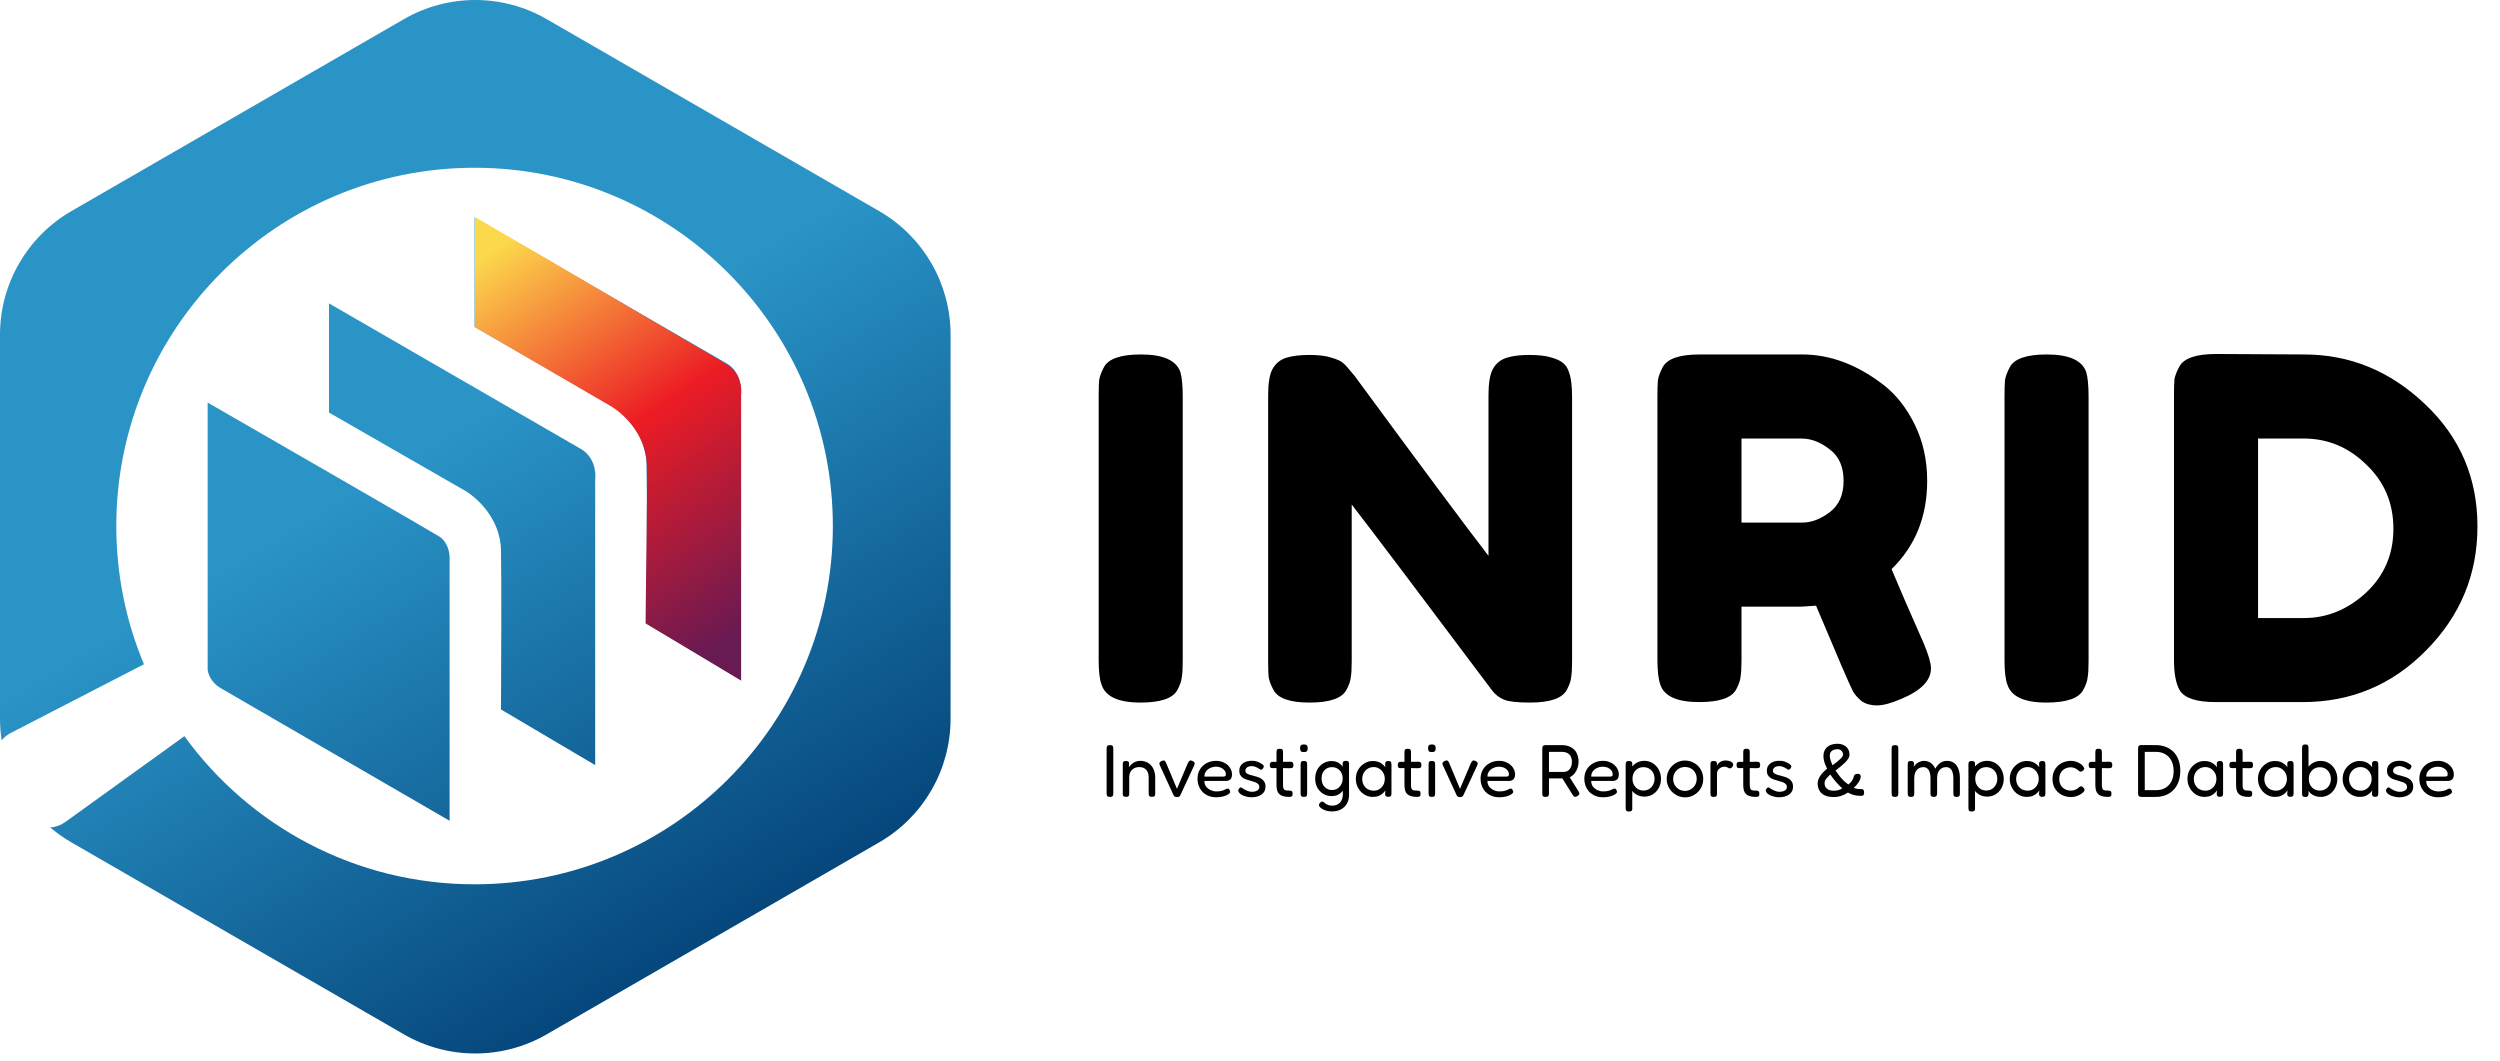 <svg width="172" height="73" viewBox="0 0 172 73" fill="none" xmlns="http://www.w3.org/2000/svg">
<path fill-rule="evenodd" clip-rule="evenodd" d="M27.79 1.316C30.828 -0.439 34.572 -0.439 37.61 1.316L60.49 14.525C63.529 16.28 65.4 19.522 65.4 23.03V49.45C65.4 52.958 63.529 56.2 60.49 57.954L37.61 71.164C34.572 72.918 30.828 72.918 27.79 71.164L4.91 57.954C4.39 57.654 3.904 57.31 3.456 56.928C3.813 56.907 4.17 56.787 4.484 56.561L12.686 50.649C17.165 56.824 24.439 60.84 32.651 60.84C46.264 60.84 57.3 49.804 57.3 36.191C57.3 22.578 46.264 11.542 32.651 11.542C19.038 11.542 8.002 22.578 8.002 36.191C8.002 39.562 8.679 42.776 9.904 45.702C9.875 45.716 9.846 45.73 9.817 45.745L0.739 50.428C0.489 50.557 0.279 50.732 0.113 50.937C0.038 50.449 0 49.952 0 49.45V23.03C0 19.522 1.872 16.28 4.91 14.525L27.79 1.316ZM22.634 20.871V28.384L31.865 33.687C32.716 34.145 34.428 35.621 34.468 37.86C34.507 40.099 34.484 46.093 34.468 48.81L40.949 52.64V32.999C41.014 32.524 40.91 31.438 39.967 30.888C39.024 30.338 28.019 23.981 22.634 20.871ZM32.651 22.491V14.979C38.036 18.089 49.041 24.446 49.984 24.996C50.926 25.546 51.031 26.632 50.966 27.107V46.748L44.484 42.918C44.501 40.201 44.524 34.207 44.484 31.968C44.445 29.729 42.733 28.253 41.882 27.794L32.651 22.491ZM14.287 27.696V46.06C14.303 46.322 14.503 46.944 15.171 47.337C15.839 47.73 25.957 53.589 30.933 56.469V38.351C30.933 38.024 30.795 37.281 30.245 36.927C29.695 36.574 19.377 30.626 14.287 27.696Z" fill="url(#paint0_linear_938_62)"/>
<path d="M32.674 22.506V14.933C38.059 18.043 49.064 24.527 50.006 25.077C50.949 25.627 51.054 26.714 50.989 27.189V46.829L44.416 42.884C44.432 40.167 44.546 34.289 44.507 32.05C44.468 29.811 42.756 28.334 41.905 27.876L32.674 22.506Z" fill="url(#paint1_linear_938_62)"/>
<path d="M75.589 27.262C75.589 26.761 75.6 26.391 75.621 26.151C75.665 25.89 75.774 25.596 75.948 25.269C76.253 24.681 77.103 24.387 78.497 24.387C80.021 24.387 80.925 24.79 81.209 25.596C81.317 25.966 81.372 26.533 81.372 27.295V45.462C81.372 45.984 81.35 46.365 81.306 46.605C81.285 46.845 81.187 47.128 81.013 47.455C80.707 48.043 79.858 48.337 78.464 48.337C76.939 48.337 76.046 47.923 75.785 47.095C75.654 46.747 75.589 46.191 75.589 45.429V27.262ZM102.702 25.4C102.92 25.008 103.236 24.746 103.65 24.616C104.064 24.485 104.576 24.42 105.186 24.42C105.817 24.42 106.318 24.474 106.689 24.583C107.081 24.692 107.364 24.823 107.538 24.975C107.734 25.128 107.876 25.356 107.963 25.661C108.094 26.01 108.159 26.565 108.159 27.328V45.462C108.159 45.984 108.137 46.365 108.094 46.605C108.072 46.845 107.974 47.128 107.8 47.455C107.495 48.043 106.645 48.337 105.251 48.337C104.401 48.337 103.813 48.272 103.487 48.141C103.16 48.01 102.888 47.803 102.67 47.52C97.769 40.985 94.545 36.716 92.998 34.712V45.462C92.998 45.984 92.977 46.365 92.933 46.605C92.911 46.845 92.813 47.128 92.639 47.455C92.334 48.043 91.484 48.337 90.09 48.337C88.74 48.337 87.912 48.043 87.607 47.455C87.433 47.128 87.324 46.834 87.281 46.572C87.259 46.311 87.248 45.93 87.248 45.429V27.197C87.248 26.369 87.346 25.77 87.542 25.4C87.76 25.008 88.076 24.746 88.489 24.616C88.903 24.485 89.437 24.42 90.09 24.42C90.744 24.42 91.256 24.485 91.626 24.616C92.018 24.725 92.29 24.855 92.443 25.008C92.53 25.073 92.781 25.356 93.194 25.857C97.79 32.109 100.862 36.237 102.408 38.241V27.197C102.408 26.369 102.506 25.77 102.702 25.4ZM132.361 44.285C132.688 45.069 132.851 45.636 132.851 45.984C132.851 46.812 132.176 47.509 130.826 48.075C130.129 48.38 129.562 48.533 129.127 48.533C128.713 48.533 128.364 48.435 128.081 48.239C127.82 48.021 127.624 47.803 127.493 47.585C127.275 47.172 126.426 45.2 124.944 41.671L123.931 41.737H119.815V45.429C119.815 45.93 119.793 46.311 119.749 46.572C119.727 46.812 119.629 47.095 119.455 47.422C119.15 48.01 118.301 48.304 116.907 48.304C115.382 48.304 114.489 47.901 114.227 47.095C114.097 46.725 114.031 46.159 114.031 45.396V27.262C114.031 26.761 114.042 26.391 114.064 26.151C114.108 25.89 114.216 25.596 114.391 25.269C114.696 24.681 115.545 24.387 116.939 24.387H123.997C125.914 24.387 127.776 25.084 129.584 26.478C130.455 27.153 131.174 28.068 131.74 29.223C132.307 30.377 132.59 31.662 132.59 33.078C132.59 35.54 131.773 37.565 130.139 39.156C130.619 40.31 131.359 42.02 132.361 44.285ZM119.815 35.953H123.997C124.628 35.953 125.26 35.714 125.892 35.235C126.524 34.755 126.839 34.037 126.839 33.078C126.839 32.12 126.524 31.401 125.892 30.922C125.26 30.421 124.607 30.17 123.931 30.17H119.815V35.953ZM137.911 27.262C137.911 26.761 137.922 26.391 137.944 26.151C137.987 25.89 138.096 25.596 138.271 25.269C138.576 24.681 139.425 24.387 140.819 24.387C142.344 24.387 143.248 24.79 143.531 25.596C143.64 25.966 143.694 26.533 143.694 27.295V45.462C143.694 45.984 143.673 46.365 143.629 46.605C143.607 46.845 143.509 47.128 143.335 47.455C143.03 48.043 142.181 48.337 140.786 48.337C139.262 48.337 138.369 47.923 138.107 47.095C137.977 46.747 137.911 46.191 137.911 45.429V27.262ZM152.478 24.354L158.523 24.387C161.681 24.387 164.459 25.531 166.855 27.818C169.251 30.083 170.449 32.882 170.449 36.215C170.449 39.526 169.273 42.368 166.92 44.743C164.589 47.117 161.758 48.304 158.425 48.304H152.446C151.117 48.304 150.289 48.032 149.962 47.487C149.701 47.03 149.57 46.333 149.57 45.396V27.23C149.57 26.707 149.581 26.326 149.603 26.086C149.647 25.846 149.755 25.563 149.93 25.236C150.235 24.648 151.084 24.354 152.478 24.354ZM158.523 42.521C160.091 42.521 161.507 41.944 162.77 40.789C164.034 39.613 164.666 38.143 164.666 36.378C164.666 34.614 164.045 33.144 162.803 31.967C161.583 30.769 160.146 30.17 158.49 30.17H155.354V42.521H158.523Z" fill="black"/>
<path d="M76.365 54.827C76.297 54.827 76.246 54.817 76.212 54.797C76.181 54.78 76.16 54.754 76.15 54.72C76.14 54.683 76.135 54.64 76.135 54.593V51.494C76.135 51.446 76.14 51.405 76.15 51.371C76.164 51.337 76.186 51.312 76.217 51.294C76.251 51.274 76.302 51.264 76.37 51.264C76.438 51.264 76.487 51.274 76.518 51.294C76.552 51.312 76.572 51.337 76.579 51.371C76.589 51.405 76.594 51.448 76.594 51.499V54.598C76.594 54.645 76.589 54.686 76.579 54.72C76.569 54.754 76.547 54.78 76.513 54.797C76.482 54.817 76.433 54.827 76.365 54.827ZM77.466 54.822C77.402 54.822 77.352 54.812 77.318 54.792C77.288 54.775 77.267 54.749 77.257 54.715C77.25 54.681 77.247 54.64 77.247 54.593V52.566C77.247 52.522 77.252 52.484 77.262 52.453C77.272 52.423 77.293 52.399 77.323 52.382C77.358 52.365 77.407 52.356 77.472 52.356C77.522 52.356 77.562 52.363 77.589 52.377C77.62 52.387 77.64 52.402 77.65 52.423C77.664 52.443 77.672 52.465 77.676 52.489C77.679 52.513 77.681 52.535 77.681 52.556L77.671 52.79C77.705 52.733 77.747 52.678 77.798 52.627C77.849 52.573 77.909 52.525 77.977 52.484C78.045 52.44 78.118 52.406 78.196 52.382C78.278 52.358 78.365 52.346 78.457 52.346C78.606 52.346 78.744 52.373 78.87 52.428C78.996 52.479 79.103 52.556 79.192 52.658C79.284 52.756 79.354 52.876 79.401 53.015C79.452 53.155 79.478 53.313 79.478 53.49V54.598C79.478 54.645 79.473 54.686 79.463 54.72C79.456 54.754 79.435 54.78 79.401 54.797C79.371 54.814 79.323 54.822 79.258 54.822C79.19 54.822 79.139 54.812 79.105 54.792C79.075 54.775 79.054 54.749 79.044 54.715C79.034 54.681 79.029 54.64 79.029 54.593V53.485C79.029 53.342 79.005 53.218 78.957 53.112C78.909 53.007 78.838 52.925 78.743 52.867C78.647 52.806 78.527 52.775 78.38 52.775C78.241 52.775 78.118 52.806 78.013 52.867C77.91 52.925 77.831 53.007 77.773 53.112C77.718 53.218 77.691 53.342 77.691 53.485V54.598C77.691 54.645 77.686 54.686 77.676 54.72C77.665 54.754 77.643 54.78 77.609 54.797C77.579 54.814 77.531 54.822 77.466 54.822ZM80.976 54.838C80.918 54.838 80.87 54.829 80.833 54.812C80.799 54.795 80.77 54.764 80.746 54.72L79.801 52.663C79.764 52.581 79.755 52.52 79.776 52.479C79.796 52.435 79.844 52.394 79.919 52.356C79.987 52.322 80.045 52.312 80.092 52.326C80.14 52.336 80.181 52.38 80.215 52.459L80.976 54.271L81.721 52.51C81.758 52.431 81.799 52.375 81.844 52.341C81.888 52.307 81.957 52.314 82.053 52.361C82.145 52.406 82.191 52.457 82.191 52.515C82.191 52.569 82.175 52.629 82.145 52.693L81.205 54.715C81.188 54.756 81.161 54.786 81.124 54.807C81.086 54.827 81.037 54.838 80.976 54.838ZM83.68 54.853C83.476 54.853 83.294 54.819 83.134 54.751C82.974 54.683 82.838 54.591 82.726 54.475C82.617 54.356 82.534 54.22 82.476 54.067C82.418 53.913 82.389 53.748 82.389 53.572C82.389 53.337 82.443 53.127 82.552 52.944C82.661 52.76 82.811 52.615 83.001 52.51C83.195 52.401 83.417 52.346 83.665 52.346C83.835 52.346 83.987 52.373 84.12 52.428C84.256 52.479 84.371 52.549 84.467 52.637C84.562 52.726 84.635 52.824 84.686 52.933C84.737 53.042 84.763 53.151 84.763 53.26C84.763 53.434 84.722 53.556 84.64 53.628C84.559 53.696 84.458 53.73 84.339 53.73H82.864C82.86 53.88 82.899 54.009 82.981 54.118C83.066 54.223 83.172 54.305 83.298 54.363C83.427 54.421 83.556 54.45 83.686 54.45C83.781 54.45 83.863 54.444 83.931 54.434C83.999 54.424 84.058 54.41 84.109 54.393C84.16 54.376 84.205 54.359 84.242 54.342C84.279 54.325 84.312 54.308 84.339 54.291C84.37 54.274 84.399 54.262 84.426 54.256C84.457 54.249 84.485 54.252 84.513 54.266C84.543 54.276 84.567 54.298 84.584 54.332C84.605 54.359 84.618 54.385 84.625 54.409C84.632 54.433 84.635 54.458 84.635 54.485C84.635 54.533 84.594 54.586 84.513 54.644C84.431 54.702 84.317 54.751 84.171 54.792C84.028 54.833 83.864 54.853 83.68 54.853ZM82.864 53.428H84.145C84.21 53.428 84.257 53.42 84.288 53.403C84.322 53.386 84.339 53.34 84.339 53.265C84.339 53.17 84.31 53.085 84.252 53.01C84.194 52.932 84.115 52.869 84.012 52.821C83.914 52.773 83.8 52.749 83.67 52.749C83.52 52.749 83.383 52.78 83.257 52.841C83.134 52.899 83.037 52.979 82.966 53.081C82.894 53.184 82.86 53.299 82.864 53.428ZM86.096 54.853C86.014 54.853 85.929 54.844 85.84 54.827C85.752 54.81 85.665 54.786 85.58 54.756C85.498 54.722 85.425 54.683 85.36 54.639C85.299 54.594 85.253 54.545 85.222 54.49C85.206 54.456 85.195 54.426 85.192 54.398C85.189 54.368 85.194 54.339 85.207 54.312C85.221 54.285 85.241 54.257 85.268 54.23C85.302 54.189 85.337 54.17 85.371 54.174C85.405 54.174 85.447 54.196 85.498 54.24C85.536 54.264 85.58 54.291 85.631 54.322C85.682 54.349 85.735 54.375 85.789 54.398C85.844 54.419 85.898 54.438 85.953 54.455C86.01 54.468 86.067 54.475 86.121 54.475C86.278 54.475 86.403 54.446 86.499 54.388C86.594 54.327 86.642 54.247 86.642 54.148C86.642 54.09 86.63 54.041 86.606 54C86.582 53.959 86.55 53.925 86.509 53.898C86.468 53.868 86.422 53.842 86.371 53.822C86.32 53.801 86.262 53.782 86.198 53.766C86.136 53.745 86.075 53.726 86.014 53.709C85.922 53.685 85.832 53.658 85.743 53.628C85.655 53.597 85.575 53.558 85.503 53.51C85.432 53.459 85.374 53.396 85.33 53.321C85.285 53.243 85.263 53.144 85.263 53.025C85.263 52.886 85.299 52.765 85.371 52.663C85.442 52.561 85.542 52.482 85.672 52.428C85.801 52.37 85.953 52.341 86.126 52.341C86.201 52.341 86.271 52.346 86.335 52.356C86.4 52.367 86.461 52.384 86.519 52.407C86.581 52.428 86.638 52.453 86.693 52.484C86.747 52.511 86.8 52.545 86.851 52.586C86.912 52.627 86.945 52.671 86.948 52.719C86.951 52.767 86.933 52.816 86.892 52.867C86.861 52.911 86.827 52.94 86.79 52.954C86.752 52.964 86.715 52.954 86.677 52.923C86.623 52.882 86.565 52.846 86.504 52.816C86.443 52.785 86.38 52.76 86.315 52.739C86.25 52.719 86.184 52.709 86.116 52.709C86.031 52.709 85.954 52.722 85.886 52.749C85.822 52.773 85.77 52.811 85.733 52.862C85.699 52.91 85.682 52.964 85.682 53.025C85.682 53.08 85.696 53.124 85.723 53.158C85.753 53.192 85.791 53.221 85.835 53.245C85.883 53.269 85.937 53.291 85.999 53.311C86.063 53.328 86.129 53.345 86.198 53.362C86.296 53.386 86.397 53.415 86.499 53.449C86.604 53.48 86.698 53.522 86.78 53.577C86.865 53.628 86.933 53.697 86.984 53.786C87.038 53.871 87.066 53.985 87.066 54.128C87.066 54.353 86.977 54.53 86.8 54.659C86.623 54.788 86.388 54.853 86.096 54.853ZM88.701 54.827C88.541 54.827 88.405 54.812 88.293 54.781C88.184 54.751 88.094 54.703 88.022 54.639C87.951 54.574 87.9 54.49 87.869 54.388C87.838 54.283 87.823 54.154 87.823 54V51.744C87.823 51.696 87.828 51.655 87.838 51.621C87.848 51.587 87.869 51.562 87.9 51.545C87.93 51.524 87.978 51.514 88.042 51.514C88.107 51.514 88.156 51.524 88.191 51.545C88.225 51.562 88.247 51.587 88.257 51.621C88.267 51.652 88.272 51.691 88.272 51.739V54C88.272 54.089 88.279 54.16 88.293 54.215C88.31 54.266 88.333 54.305 88.364 54.332C88.398 54.359 88.442 54.376 88.497 54.383C88.551 54.39 88.618 54.393 88.696 54.393C88.75 54.393 88.795 54.398 88.829 54.409C88.863 54.419 88.888 54.439 88.905 54.47C88.922 54.501 88.931 54.547 88.931 54.608C88.931 54.672 88.921 54.722 88.9 54.756C88.883 54.786 88.856 54.805 88.818 54.812C88.784 54.822 88.745 54.827 88.701 54.827ZM87.557 52.413L88.047 52.418L88.757 52.407C88.805 52.407 88.846 52.413 88.88 52.423C88.914 52.43 88.939 52.45 88.956 52.484C88.977 52.515 88.987 52.562 88.987 52.627C88.987 52.692 88.978 52.741 88.961 52.775C88.944 52.806 88.919 52.826 88.885 52.836C88.851 52.846 88.81 52.852 88.762 52.852L88.063 52.841L87.547 52.846C87.476 52.846 87.426 52.83 87.399 52.795C87.375 52.761 87.363 52.705 87.363 52.627C87.363 52.552 87.379 52.498 87.409 52.464C87.44 52.43 87.489 52.413 87.557 52.413ZM89.707 54.827C89.642 54.827 89.593 54.817 89.559 54.797C89.528 54.78 89.507 54.754 89.497 54.72C89.487 54.686 89.482 54.645 89.482 54.598V52.581C89.482 52.533 89.487 52.493 89.497 52.459C89.507 52.425 89.528 52.399 89.559 52.382C89.593 52.365 89.644 52.356 89.712 52.356C89.776 52.356 89.824 52.367 89.855 52.387C89.885 52.404 89.906 52.43 89.916 52.464C89.926 52.498 89.931 52.54 89.931 52.591V54.603C89.931 54.65 89.926 54.691 89.916 54.725C89.906 54.759 89.884 54.785 89.85 54.802C89.819 54.819 89.771 54.827 89.707 54.827ZM89.707 51.744C89.632 51.744 89.576 51.734 89.538 51.713C89.501 51.689 89.475 51.657 89.462 51.616C89.451 51.575 89.446 51.528 89.446 51.473C89.446 51.419 89.453 51.373 89.467 51.335C89.48 51.294 89.506 51.266 89.543 51.249C89.581 51.228 89.637 51.218 89.712 51.218C89.783 51.218 89.838 51.228 89.875 51.249C89.912 51.269 89.936 51.3 89.947 51.34C89.96 51.381 89.967 51.429 89.967 51.483C89.967 51.538 89.96 51.586 89.947 51.626C89.936 51.664 89.912 51.693 89.875 51.713C89.838 51.734 89.781 51.744 89.707 51.744ZM91.64 55.828C91.52 55.828 91.406 55.814 91.298 55.787C91.189 55.76 91.093 55.724 91.012 55.68C90.93 55.636 90.865 55.588 90.818 55.537C90.77 55.486 90.746 55.438 90.746 55.394C90.746 55.36 90.751 55.331 90.762 55.307C90.772 55.287 90.787 55.265 90.808 55.241C90.841 55.207 90.869 55.183 90.889 55.169C90.91 55.156 90.937 55.149 90.971 55.149C91.005 55.149 91.039 55.163 91.073 55.19C91.107 55.221 91.148 55.253 91.195 55.287C91.247 55.324 91.308 55.357 91.379 55.384C91.454 55.414 91.546 55.43 91.655 55.43C91.767 55.43 91.868 55.413 91.956 55.379C92.045 55.345 92.121 55.294 92.186 55.226C92.251 55.157 92.3 55.074 92.334 54.975C92.368 54.88 92.385 54.771 92.385 54.649L92.375 52.525C92.378 52.46 92.397 52.414 92.431 52.387C92.468 52.36 92.526 52.346 92.605 52.346C92.669 52.346 92.715 52.356 92.742 52.377C92.773 52.394 92.792 52.419 92.799 52.453C92.809 52.484 92.814 52.523 92.814 52.571V54.684C92.814 54.865 92.785 55.025 92.727 55.164C92.669 55.307 92.588 55.428 92.482 55.527C92.376 55.626 92.252 55.7 92.109 55.751C91.966 55.803 91.81 55.828 91.64 55.828ZM91.624 54.771C91.461 54.771 91.309 54.742 91.17 54.684C91.034 54.623 90.913 54.538 90.808 54.429C90.705 54.32 90.625 54.193 90.568 54.046C90.513 53.9 90.486 53.74 90.486 53.566C90.486 53.393 90.513 53.233 90.568 53.087C90.625 52.94 90.705 52.812 90.808 52.704C90.91 52.595 91.029 52.511 91.165 52.453C91.304 52.392 91.456 52.361 91.619 52.361C91.769 52.361 91.905 52.391 92.028 52.448C92.15 52.506 92.254 52.59 92.339 52.699C92.428 52.804 92.494 52.93 92.538 53.076C92.582 53.223 92.605 53.386 92.605 53.566C92.605 53.811 92.565 54.024 92.487 54.205C92.409 54.385 92.296 54.525 92.15 54.623C92.004 54.722 91.829 54.771 91.624 54.771ZM91.65 54.353C91.786 54.353 91.909 54.319 92.017 54.251C92.126 54.182 92.213 54.089 92.278 53.97C92.343 53.851 92.375 53.713 92.375 53.556C92.375 53.403 92.343 53.269 92.278 53.153C92.213 53.034 92.125 52.942 92.012 52.877C91.903 52.812 91.779 52.78 91.64 52.78C91.5 52.78 91.376 52.812 91.267 52.877C91.158 52.942 91.073 53.034 91.012 53.153C90.954 53.269 90.925 53.405 90.925 53.561C90.925 53.718 90.956 53.856 91.017 53.975C91.078 54.09 91.163 54.182 91.272 54.251C91.381 54.319 91.507 54.353 91.65 54.353ZM95.513 54.822C95.439 54.822 95.384 54.807 95.35 54.776C95.319 54.746 95.301 54.698 95.294 54.633L95.314 54.378C95.28 54.433 95.228 54.495 95.156 54.567C95.085 54.635 94.991 54.696 94.875 54.751C94.76 54.802 94.618 54.827 94.451 54.827C94.288 54.827 94.135 54.795 93.992 54.73C93.853 54.666 93.728 54.575 93.619 54.46C93.514 54.344 93.43 54.211 93.369 54.062C93.311 53.912 93.282 53.752 93.282 53.582C93.282 53.415 93.311 53.258 93.369 53.112C93.43 52.962 93.516 52.831 93.624 52.719C93.733 52.607 93.858 52.518 93.997 52.453C94.14 52.389 94.292 52.356 94.451 52.356C94.601 52.356 94.729 52.377 94.834 52.418C94.94 52.455 95.03 52.506 95.105 52.571C95.183 52.632 95.251 52.702 95.309 52.78L95.299 52.566C95.296 52.491 95.311 52.438 95.345 52.407C95.382 52.373 95.44 52.356 95.519 52.356C95.583 52.356 95.629 52.367 95.656 52.387C95.687 52.407 95.707 52.436 95.718 52.474C95.728 52.511 95.733 52.557 95.733 52.612V54.582C95.733 54.63 95.728 54.672 95.718 54.71C95.707 54.747 95.687 54.775 95.656 54.792C95.626 54.812 95.578 54.822 95.513 54.822ZM94.528 54.398C94.664 54.398 94.788 54.363 94.901 54.291C95.016 54.22 95.107 54.125 95.171 54.005C95.24 53.883 95.273 53.743 95.273 53.587C95.273 53.427 95.238 53.287 95.166 53.168C95.098 53.046 95.006 52.95 94.891 52.882C94.778 52.811 94.654 52.775 94.518 52.775C94.358 52.775 94.218 52.812 94.099 52.887C93.984 52.959 93.892 53.056 93.824 53.178C93.755 53.301 93.722 53.441 93.722 53.597C93.722 53.75 93.755 53.888 93.824 54.011C93.892 54.13 93.985 54.225 94.104 54.296C94.227 54.364 94.368 54.398 94.528 54.398ZM97.506 54.827C97.346 54.827 97.21 54.812 97.097 54.781C96.988 54.751 96.898 54.703 96.827 54.639C96.755 54.574 96.704 54.49 96.673 54.388C96.643 54.283 96.627 54.154 96.627 54V51.744C96.627 51.696 96.633 51.655 96.643 51.621C96.653 51.587 96.673 51.562 96.704 51.545C96.735 51.524 96.782 51.514 96.847 51.514C96.912 51.514 96.961 51.524 96.995 51.545C97.029 51.562 97.051 51.587 97.061 51.621C97.072 51.652 97.077 51.691 97.077 51.739V54C97.077 54.089 97.084 54.16 97.097 54.215C97.114 54.266 97.138 54.305 97.169 54.332C97.203 54.359 97.247 54.376 97.301 54.383C97.356 54.39 97.422 54.393 97.501 54.393C97.555 54.393 97.599 54.398 97.633 54.409C97.667 54.419 97.693 54.439 97.71 54.47C97.727 54.501 97.735 54.547 97.735 54.608C97.735 54.672 97.725 54.722 97.705 54.756C97.688 54.786 97.66 54.805 97.623 54.812C97.589 54.822 97.55 54.827 97.506 54.827ZM96.362 52.413L96.852 52.418L97.562 52.407C97.609 52.407 97.65 52.413 97.684 52.423C97.718 52.43 97.744 52.45 97.761 52.484C97.781 52.515 97.791 52.562 97.791 52.627C97.791 52.692 97.783 52.741 97.766 52.775C97.749 52.806 97.723 52.826 97.689 52.836C97.655 52.846 97.615 52.852 97.567 52.852L96.867 52.841L96.352 52.846C96.28 52.846 96.231 52.83 96.204 52.795C96.18 52.761 96.168 52.705 96.168 52.627C96.168 52.552 96.183 52.498 96.214 52.464C96.245 52.43 96.294 52.413 96.362 52.413ZM98.511 54.827C98.447 54.827 98.397 54.817 98.363 54.797C98.332 54.78 98.312 54.754 98.302 54.72C98.292 54.686 98.287 54.645 98.287 54.598V52.581C98.287 52.533 98.292 52.493 98.302 52.459C98.312 52.425 98.332 52.399 98.363 52.382C98.397 52.365 98.448 52.356 98.516 52.356C98.581 52.356 98.629 52.367 98.659 52.387C98.69 52.404 98.71 52.43 98.721 52.464C98.731 52.498 98.736 52.54 98.736 52.591V54.603C98.736 54.65 98.731 54.691 98.721 54.725C98.71 54.759 98.688 54.785 98.654 54.802C98.624 54.819 98.576 54.827 98.511 54.827ZM98.511 51.744C98.436 51.744 98.38 51.734 98.343 51.713C98.305 51.689 98.28 51.657 98.266 51.616C98.256 51.575 98.251 51.528 98.251 51.473C98.251 51.419 98.258 51.373 98.271 51.335C98.285 51.294 98.31 51.266 98.348 51.249C98.385 51.228 98.442 51.218 98.516 51.218C98.588 51.218 98.642 51.228 98.68 51.249C98.717 51.269 98.741 51.3 98.751 51.34C98.765 51.381 98.772 51.429 98.772 51.483C98.772 51.538 98.765 51.586 98.751 51.626C98.741 51.664 98.717 51.693 98.68 51.713C98.642 51.734 98.586 51.744 98.511 51.744ZM100.449 54.838C100.391 54.838 100.344 54.829 100.306 54.812C100.272 54.795 100.243 54.764 100.22 54.72L99.275 52.663C99.238 52.581 99.229 52.52 99.25 52.479C99.27 52.435 99.318 52.394 99.393 52.356C99.461 52.322 99.519 52.312 99.566 52.326C99.614 52.336 99.655 52.38 99.689 52.459L100.449 54.271L101.195 52.51C101.232 52.431 101.273 52.375 101.317 52.341C101.361 52.307 101.431 52.314 101.527 52.361C101.618 52.406 101.664 52.457 101.664 52.515C101.664 52.569 101.649 52.629 101.618 52.693L100.679 54.715C100.662 54.756 100.635 54.786 100.597 54.807C100.56 54.827 100.511 54.838 100.449 54.838ZM103.154 54.853C102.95 54.853 102.768 54.819 102.608 54.751C102.448 54.683 102.312 54.591 102.2 54.475C102.091 54.356 102.007 54.22 101.949 54.067C101.892 53.913 101.863 53.748 101.863 53.572C101.863 53.337 101.917 53.127 102.026 52.944C102.135 52.76 102.285 52.615 102.475 52.51C102.669 52.401 102.891 52.346 103.139 52.346C103.309 52.346 103.461 52.373 103.593 52.428C103.729 52.479 103.845 52.549 103.941 52.637C104.036 52.726 104.109 52.824 104.16 52.933C104.211 53.042 104.237 53.151 104.237 53.26C104.237 53.434 104.196 53.556 104.114 53.628C104.032 53.696 103.932 53.73 103.813 53.73H102.337C102.334 53.88 102.373 54.009 102.455 54.118C102.54 54.223 102.645 54.305 102.771 54.363C102.901 54.421 103.03 54.45 103.159 54.45C103.255 54.45 103.336 54.444 103.404 54.434C103.473 54.424 103.532 54.41 103.583 54.393C103.634 54.376 103.678 54.359 103.716 54.342C103.753 54.325 103.786 54.308 103.813 54.291C103.844 54.274 103.872 54.262 103.9 54.256C103.93 54.249 103.959 54.252 103.986 54.266C104.017 54.276 104.041 54.298 104.058 54.332C104.078 54.359 104.092 54.385 104.099 54.409C104.106 54.433 104.109 54.458 104.109 54.485C104.109 54.533 104.068 54.586 103.986 54.644C103.905 54.702 103.791 54.751 103.644 54.792C103.501 54.833 103.338 54.853 103.154 54.853ZM102.337 53.428H103.619C103.684 53.428 103.731 53.42 103.762 53.403C103.796 53.386 103.813 53.34 103.813 53.265C103.813 53.17 103.784 53.085 103.726 53.01C103.668 52.932 103.588 52.869 103.486 52.821C103.387 52.773 103.273 52.749 103.144 52.749C102.994 52.749 102.856 52.78 102.731 52.841C102.608 52.899 102.511 52.979 102.44 53.081C102.368 53.184 102.334 53.299 102.337 53.428ZM106.335 54.827C106.27 54.827 106.221 54.817 106.187 54.797C106.153 54.78 106.13 54.754 106.12 54.72C106.113 54.683 106.11 54.64 106.11 54.593V51.489C106.11 51.444 106.115 51.407 106.125 51.376C106.139 51.342 106.161 51.315 106.192 51.294C106.226 51.274 106.275 51.264 106.34 51.264H107.468C107.635 51.264 107.786 51.289 107.922 51.34C108.062 51.388 108.183 51.46 108.285 51.555C108.387 51.65 108.465 51.771 108.52 51.917C108.578 52.06 108.606 52.227 108.606 52.418C108.606 52.537 108.588 52.661 108.55 52.79C108.513 52.916 108.455 53.035 108.377 53.148C108.302 53.26 108.205 53.354 108.086 53.428C107.967 53.503 107.822 53.546 107.652 53.556H106.569V54.598C106.569 54.645 106.563 54.686 106.549 54.72C106.539 54.754 106.517 54.78 106.483 54.797C106.452 54.817 106.403 54.827 106.335 54.827ZM108.525 54.771C108.453 54.819 108.392 54.834 108.341 54.817C108.293 54.8 108.247 54.759 108.203 54.695L107.386 53.388L107.892 53.311L108.596 54.434C108.63 54.489 108.651 54.535 108.658 54.572C108.668 54.61 108.661 54.644 108.637 54.674C108.617 54.705 108.579 54.737 108.525 54.771ZM106.569 53.107H107.58C107.659 53.107 107.732 53.093 107.8 53.066C107.868 53.035 107.927 52.991 107.979 52.933C108.03 52.876 108.07 52.804 108.101 52.719C108.132 52.634 108.147 52.532 108.147 52.413C108.147 52.266 108.12 52.142 108.065 52.04C108.014 51.938 107.938 51.861 107.836 51.81C107.733 51.756 107.608 51.728 107.458 51.728H106.569V53.107ZM110.294 54.853C110.089 54.853 109.907 54.819 109.747 54.751C109.587 54.683 109.451 54.591 109.339 54.475C109.23 54.356 109.147 54.22 109.089 54.067C109.031 53.913 109.002 53.748 109.002 53.572C109.002 53.337 109.057 53.127 109.165 52.944C109.274 52.76 109.424 52.615 109.615 52.51C109.809 52.401 110.03 52.346 110.278 52.346C110.449 52.346 110.6 52.373 110.733 52.428C110.869 52.479 110.985 52.549 111.08 52.637C111.175 52.726 111.248 52.824 111.299 52.933C111.35 53.042 111.376 53.151 111.376 53.26C111.376 53.434 111.335 53.556 111.253 53.628C111.172 53.696 111.071 53.73 110.952 53.73H109.477C109.473 53.88 109.513 54.009 109.594 54.118C109.679 54.223 109.785 54.305 109.911 54.363C110.04 54.421 110.169 54.45 110.299 54.45C110.394 54.45 110.476 54.444 110.544 54.434C110.612 54.424 110.671 54.41 110.723 54.393C110.774 54.376 110.818 54.359 110.855 54.342C110.893 54.325 110.925 54.308 110.952 54.291C110.983 54.274 111.012 54.262 111.039 54.256C111.07 54.249 111.099 54.252 111.126 54.266C111.156 54.276 111.18 54.298 111.197 54.332C111.218 54.359 111.231 54.385 111.238 54.409C111.245 54.433 111.248 54.458 111.248 54.485C111.248 54.533 111.208 54.586 111.126 54.644C111.044 54.702 110.93 54.751 110.784 54.792C110.641 54.833 110.477 54.853 110.294 54.853ZM109.477 53.428H110.758C110.823 53.428 110.871 53.42 110.901 53.403C110.935 53.386 110.952 53.34 110.952 53.265C110.952 53.17 110.923 53.085 110.865 53.01C110.808 52.932 110.728 52.869 110.626 52.821C110.527 52.773 110.413 52.749 110.283 52.749C110.134 52.749 109.996 52.78 109.87 52.841C109.747 52.899 109.65 52.979 109.579 53.081C109.507 53.184 109.473 53.299 109.477 53.428ZM113.138 54.807C112.971 54.807 112.819 54.776 112.683 54.715C112.547 54.654 112.431 54.569 112.336 54.46C112.241 54.347 112.166 54.217 112.111 54.067C112.06 53.917 112.036 53.752 112.04 53.572C112.04 53.395 112.065 53.231 112.116 53.081C112.168 52.932 112.241 52.802 112.336 52.693C112.435 52.581 112.55 52.496 112.683 52.438C112.819 52.377 112.971 52.346 113.138 52.346C113.294 52.346 113.44 52.377 113.577 52.438C113.716 52.499 113.837 52.586 113.939 52.699C114.045 52.807 114.126 52.938 114.184 53.092C114.245 53.245 114.276 53.41 114.276 53.587C114.276 53.764 114.245 53.927 114.184 54.077C114.126 54.227 114.045 54.356 113.939 54.465C113.837 54.574 113.716 54.659 113.577 54.72C113.44 54.778 113.294 54.807 113.138 54.807ZM112.076 55.833C112.011 55.833 111.962 55.823 111.928 55.803C111.897 55.785 111.875 55.76 111.861 55.726C111.851 55.692 111.846 55.651 111.846 55.603V52.586C111.846 52.538 111.851 52.498 111.861 52.464C111.871 52.43 111.892 52.404 111.922 52.387C111.957 52.367 112.006 52.356 112.071 52.356C112.145 52.356 112.2 52.368 112.234 52.392C112.271 52.416 112.293 52.459 112.3 52.52V55.598C112.304 55.646 112.3 55.687 112.29 55.721C112.28 55.758 112.258 55.785 112.224 55.803C112.193 55.823 112.144 55.833 112.076 55.833ZM113.071 54.388C113.214 54.388 113.343 54.354 113.459 54.286C113.575 54.215 113.665 54.118 113.73 53.995C113.798 53.873 113.832 53.733 113.832 53.577C113.832 53.417 113.798 53.277 113.73 53.158C113.665 53.039 113.575 52.947 113.459 52.882C113.347 52.814 113.218 52.78 113.071 52.78C112.928 52.78 112.799 52.814 112.683 52.882C112.571 52.95 112.481 53.044 112.413 53.163C112.348 53.282 112.316 53.42 112.316 53.577C112.316 53.733 112.348 53.873 112.413 53.995C112.481 54.118 112.571 54.215 112.683 54.286C112.799 54.354 112.928 54.388 113.071 54.388ZM115.936 54.858C115.77 54.858 115.61 54.826 115.456 54.761C115.307 54.696 115.172 54.608 115.053 54.495C114.934 54.38 114.84 54.245 114.772 54.092C114.704 53.939 114.67 53.772 114.67 53.592C114.67 53.415 114.703 53.252 114.767 53.102C114.832 52.949 114.922 52.814 115.038 52.699C115.154 52.583 115.286 52.493 115.436 52.428C115.589 52.36 115.753 52.326 115.926 52.326C116.161 52.326 116.372 52.382 116.559 52.494C116.75 52.603 116.901 52.753 117.014 52.944C117.126 53.134 117.182 53.349 117.182 53.587C117.182 53.774 117.148 53.946 117.08 54.102C117.012 54.256 116.92 54.388 116.804 54.501C116.689 54.613 116.556 54.702 116.406 54.766C116.256 54.827 116.1 54.858 115.936 54.858ZM115.926 54.414C116.069 54.414 116.202 54.378 116.324 54.307C116.447 54.235 116.546 54.136 116.62 54.011C116.695 53.885 116.733 53.742 116.733 53.582C116.733 53.422 116.697 53.281 116.626 53.158C116.557 53.035 116.462 52.94 116.34 52.872C116.217 52.804 116.078 52.77 115.921 52.77C115.771 52.77 115.635 52.806 115.513 52.877C115.393 52.949 115.296 53.046 115.222 53.168C115.15 53.291 115.114 53.43 115.114 53.587C115.114 53.75 115.152 53.895 115.227 54.021C115.302 54.143 115.4 54.24 115.523 54.312C115.649 54.38 115.783 54.414 115.926 54.414ZM117.9 54.827C117.835 54.827 117.786 54.817 117.752 54.797C117.721 54.78 117.701 54.754 117.69 54.72C117.684 54.683 117.68 54.64 117.68 54.593V52.581C117.68 52.53 117.685 52.487 117.695 52.453C117.706 52.419 117.726 52.396 117.757 52.382C117.787 52.365 117.837 52.356 117.905 52.356C117.966 52.356 118.012 52.365 118.043 52.382C118.077 52.396 118.099 52.418 118.109 52.448C118.123 52.476 118.129 52.508 118.129 52.545L118.109 52.699C118.133 52.654 118.16 52.61 118.191 52.566C118.225 52.522 118.266 52.482 118.313 52.448C118.364 52.411 118.424 52.38 118.492 52.356C118.563 52.333 118.65 52.321 118.752 52.321C118.803 52.321 118.851 52.326 118.895 52.336C118.943 52.343 118.987 52.355 119.028 52.372C119.072 52.389 119.11 52.409 119.14 52.433C119.171 52.453 119.195 52.477 119.212 52.505C119.232 52.528 119.242 52.557 119.242 52.591C119.242 52.666 119.219 52.731 119.171 52.785C119.123 52.836 119.074 52.862 119.023 52.862C118.979 52.862 118.946 52.857 118.926 52.846C118.905 52.833 118.885 52.819 118.865 52.806C118.848 52.792 118.822 52.78 118.788 52.77C118.754 52.756 118.699 52.749 118.625 52.749C118.574 52.749 118.519 52.76 118.461 52.78C118.407 52.801 118.354 52.831 118.303 52.872C118.252 52.91 118.209 52.959 118.175 53.02C118.145 53.081 118.129 53.153 118.129 53.234V54.603C118.129 54.65 118.124 54.691 118.114 54.725C118.104 54.759 118.082 54.785 118.048 54.802C118.017 54.819 117.968 54.827 117.9 54.827ZM120.813 54.827C120.653 54.827 120.517 54.812 120.405 54.781C120.296 54.751 120.206 54.703 120.134 54.639C120.063 54.574 120.012 54.49 119.981 54.388C119.951 54.283 119.935 54.154 119.935 54V51.744C119.935 51.696 119.94 51.655 119.951 51.621C119.961 51.587 119.981 51.562 120.012 51.545C120.042 51.524 120.09 51.514 120.155 51.514C120.219 51.514 120.269 51.524 120.303 51.545C120.337 51.562 120.359 51.587 120.369 51.621C120.379 51.652 120.384 51.691 120.384 51.739V54C120.384 54.089 120.391 54.16 120.405 54.215C120.422 54.266 120.446 54.305 120.476 54.332C120.51 54.359 120.555 54.376 120.609 54.383C120.664 54.39 120.73 54.393 120.808 54.393C120.863 54.393 120.907 54.398 120.941 54.409C120.975 54.419 121.001 54.439 121.018 54.47C121.035 54.501 121.043 54.547 121.043 54.608C121.043 54.672 121.033 54.722 121.012 54.756C120.995 54.786 120.968 54.805 120.931 54.812C120.897 54.822 120.858 54.827 120.813 54.827ZM119.67 52.413L120.16 52.418L120.869 52.407C120.917 52.407 120.958 52.413 120.992 52.423C121.026 52.43 121.052 52.45 121.069 52.484C121.089 52.515 121.099 52.562 121.099 52.627C121.099 52.692 121.091 52.741 121.074 52.775C121.057 52.806 121.031 52.826 120.997 52.836C120.963 52.846 120.922 52.852 120.875 52.852L120.175 52.841L119.66 52.846C119.588 52.846 119.539 52.83 119.511 52.795C119.488 52.761 119.476 52.705 119.476 52.627C119.476 52.552 119.491 52.498 119.522 52.464C119.552 52.43 119.602 52.413 119.67 52.413ZM122.391 54.853C122.309 54.853 122.224 54.844 122.135 54.827C122.047 54.81 121.96 54.786 121.875 54.756C121.793 54.722 121.72 54.683 121.656 54.639C121.594 54.594 121.548 54.545 121.518 54.49C121.501 54.456 121.491 54.426 121.487 54.398C121.484 54.368 121.489 54.339 121.502 54.312C121.516 54.285 121.536 54.257 121.564 54.23C121.598 54.189 121.632 54.17 121.666 54.174C121.7 54.174 121.742 54.196 121.793 54.24C121.831 54.264 121.875 54.291 121.926 54.322C121.977 54.349 122.03 54.375 122.084 54.398C122.139 54.419 122.193 54.438 122.248 54.455C122.306 54.468 122.362 54.475 122.416 54.475C122.573 54.475 122.699 54.446 122.794 54.388C122.889 54.327 122.937 54.247 122.937 54.148C122.937 54.09 122.925 54.041 122.901 54C122.877 53.959 122.845 53.925 122.804 53.898C122.763 53.868 122.717 53.842 122.666 53.822C122.615 53.801 122.558 53.782 122.493 53.766C122.432 53.745 122.37 53.726 122.309 53.709C122.217 53.685 122.127 53.658 122.038 53.628C121.95 53.597 121.87 53.558 121.799 53.51C121.727 53.459 121.669 53.396 121.625 53.321C121.581 53.243 121.559 53.144 121.559 53.025C121.559 52.886 121.594 52.765 121.666 52.663C121.737 52.561 121.838 52.482 121.967 52.428C122.096 52.37 122.248 52.341 122.421 52.341C122.496 52.341 122.566 52.346 122.631 52.356C122.695 52.367 122.757 52.384 122.814 52.407C122.876 52.428 122.934 52.453 122.988 52.484C123.043 52.511 123.095 52.545 123.146 52.586C123.208 52.627 123.24 52.671 123.243 52.719C123.247 52.767 123.228 52.816 123.187 52.867C123.157 52.911 123.123 52.94 123.085 52.954C123.048 52.964 123.01 52.954 122.973 52.923C122.918 52.882 122.86 52.846 122.799 52.816C122.738 52.785 122.675 52.76 122.61 52.739C122.546 52.719 122.479 52.709 122.411 52.709C122.326 52.709 122.249 52.722 122.181 52.749C122.117 52.773 122.066 52.811 122.028 52.862C121.994 52.91 121.977 52.964 121.977 53.025C121.977 53.08 121.991 53.124 122.018 53.158C122.049 53.192 122.086 53.221 122.13 53.245C122.178 53.269 122.232 53.291 122.294 53.311C122.358 53.328 122.425 53.345 122.493 53.362C122.592 53.386 122.692 53.415 122.794 53.449C122.9 53.48 122.993 53.522 123.075 53.577C123.16 53.628 123.228 53.697 123.279 53.786C123.334 53.871 123.361 53.985 123.361 54.128C123.361 54.353 123.272 54.53 123.095 54.659C122.918 54.788 122.683 54.853 122.391 54.853ZM126.153 54.838C125.921 54.838 125.724 54.802 125.561 54.73C125.397 54.656 125.271 54.547 125.183 54.404C125.098 54.261 125.055 54.089 125.055 53.888C125.055 53.779 125.081 53.67 125.132 53.561C125.183 53.449 125.256 53.337 125.351 53.224C125.45 53.109 125.567 52.996 125.704 52.887C125.656 52.789 125.612 52.69 125.571 52.591C125.533 52.489 125.504 52.391 125.484 52.295C125.464 52.197 125.453 52.103 125.453 52.014C125.453 51.841 125.492 51.691 125.571 51.565C125.649 51.439 125.76 51.342 125.903 51.274C126.046 51.206 126.216 51.172 126.413 51.172C126.583 51.172 126.73 51.204 126.852 51.269C126.978 51.33 127.075 51.417 127.143 51.529C127.211 51.642 127.245 51.776 127.245 51.933C127.245 52.008 127.221 52.088 127.174 52.173C127.126 52.254 127.058 52.341 126.97 52.433C126.881 52.522 126.779 52.615 126.663 52.714C126.548 52.809 126.422 52.91 126.286 53.015C126.377 53.151 126.471 53.281 126.566 53.403C126.665 53.522 126.765 53.631 126.868 53.73C126.973 53.825 127.073 53.907 127.169 53.975C127.301 53.866 127.393 53.766 127.444 53.674C127.495 53.578 127.531 53.483 127.552 53.388C127.562 53.347 127.586 53.313 127.623 53.286C127.661 53.255 127.723 53.24 127.812 53.24C127.87 53.24 127.912 53.25 127.94 53.27C127.97 53.287 127.991 53.311 128.001 53.342C128.014 53.369 128.02 53.396 128.016 53.423C128.009 53.553 127.963 53.682 127.878 53.811C127.797 53.941 127.683 54.072 127.536 54.205C127.591 54.222 127.638 54.237 127.679 54.251C127.723 54.264 127.773 54.274 127.827 54.281C127.882 54.285 127.952 54.286 128.037 54.286C128.115 54.286 128.169 54.303 128.2 54.337C128.234 54.368 128.251 54.424 128.251 54.506C128.251 54.605 128.236 54.671 128.205 54.705C128.174 54.739 128.117 54.756 128.032 54.756C127.936 54.756 127.838 54.749 127.735 54.736C127.637 54.722 127.538 54.698 127.439 54.664C127.341 54.63 127.238 54.584 127.133 54.526C127.041 54.591 126.941 54.647 126.832 54.695C126.723 54.742 126.611 54.778 126.495 54.802C126.383 54.826 126.268 54.838 126.153 54.838ZM126.153 54.404C126.268 54.404 126.379 54.388 126.485 54.358C126.59 54.327 126.679 54.288 126.75 54.24C126.692 54.186 126.628 54.125 126.556 54.056C126.485 53.985 126.413 53.908 126.342 53.827C126.27 53.745 126.199 53.658 126.127 53.566C126.056 53.474 125.988 53.381 125.923 53.286C125.852 53.354 125.79 53.415 125.739 53.469C125.688 53.52 125.647 53.568 125.617 53.612C125.586 53.653 125.564 53.697 125.55 53.745C125.537 53.789 125.53 53.837 125.53 53.888C125.53 53.993 125.555 54.085 125.607 54.164C125.658 54.242 125.729 54.301 125.821 54.342C125.916 54.383 126.027 54.404 126.153 54.404ZM126.076 52.653C126.189 52.568 126.289 52.491 126.377 52.423C126.469 52.351 126.546 52.285 126.607 52.224C126.668 52.162 126.716 52.106 126.75 52.055C126.784 52.004 126.801 51.96 126.801 51.922C126.801 51.81 126.765 51.72 126.694 51.652C126.622 51.58 126.527 51.545 126.408 51.545C126.303 51.545 126.211 51.563 126.132 51.601C126.054 51.635 125.993 51.684 125.949 51.749C125.908 51.814 125.887 51.892 125.887 51.984C125.887 52.042 125.894 52.103 125.908 52.167C125.921 52.229 125.942 52.299 125.969 52.377C125.996 52.455 126.032 52.547 126.076 52.653ZM130.374 54.827C130.306 54.827 130.255 54.817 130.221 54.797C130.19 54.78 130.17 54.754 130.159 54.72C130.149 54.683 130.144 54.64 130.144 54.593V51.494C130.144 51.446 130.149 51.405 130.159 51.371C130.173 51.337 130.195 51.312 130.226 51.294C130.26 51.274 130.311 51.264 130.379 51.264C130.447 51.264 130.496 51.274 130.527 51.294C130.561 51.312 130.581 51.337 130.588 51.371C130.598 51.405 130.604 51.448 130.604 51.499V54.598C130.604 54.645 130.598 54.686 130.588 54.72C130.578 54.754 130.556 54.78 130.522 54.797C130.491 54.817 130.442 54.827 130.374 54.827ZM131.47 54.827C131.406 54.827 131.358 54.817 131.327 54.797C131.297 54.776 131.276 54.749 131.266 54.715C131.256 54.681 131.251 54.64 131.251 54.593V52.571C131.251 52.523 131.256 52.484 131.266 52.453C131.276 52.423 131.297 52.399 131.327 52.382C131.361 52.365 131.411 52.356 131.475 52.356C131.55 52.356 131.603 52.372 131.634 52.402C131.668 52.43 131.685 52.479 131.685 52.55L131.664 52.77C131.688 52.719 131.724 52.668 131.772 52.617C131.819 52.566 131.875 52.52 131.94 52.479C132.008 52.438 132.08 52.406 132.154 52.382C132.229 52.358 132.306 52.346 132.384 52.346C132.503 52.346 132.609 52.368 132.701 52.413C132.796 52.453 132.881 52.513 132.956 52.591C133.031 52.67 133.094 52.767 133.145 52.882C133.213 52.77 133.284 52.675 133.359 52.596C133.438 52.515 133.526 52.453 133.625 52.413C133.724 52.368 133.834 52.346 133.957 52.346C134.151 52.346 134.312 52.396 134.442 52.494C134.574 52.59 134.673 52.726 134.738 52.903C134.806 53.076 134.84 53.286 134.84 53.531V54.598C134.84 54.645 134.835 54.686 134.825 54.72C134.818 54.754 134.797 54.78 134.763 54.797C134.733 54.817 134.683 54.827 134.615 54.827C134.551 54.827 134.501 54.817 134.467 54.797C134.437 54.776 134.416 54.749 134.406 54.715C134.396 54.681 134.391 54.64 134.391 54.593V53.526C134.391 53.372 134.372 53.241 134.334 53.132C134.3 53.02 134.246 52.933 134.171 52.872C134.1 52.811 134.006 52.78 133.89 52.78C133.768 52.78 133.659 52.811 133.564 52.872C133.472 52.93 133.4 53.015 133.349 53.127C133.298 53.24 133.273 53.372 133.273 53.526V54.603C133.273 54.654 133.262 54.698 133.242 54.736C133.221 54.773 133.191 54.798 133.15 54.812C133.109 54.829 133.06 54.833 133.002 54.822C132.948 54.816 132.907 54.802 132.879 54.781C132.852 54.761 132.835 54.736 132.828 54.705C132.822 54.671 132.818 54.633 132.818 54.593V53.526C132.818 53.372 132.799 53.241 132.762 53.132C132.728 53.02 132.674 52.933 132.599 52.872C132.527 52.811 132.434 52.78 132.318 52.78C132.195 52.78 132.086 52.812 131.991 52.877C131.899 52.938 131.828 53.025 131.777 53.138C131.726 53.25 131.7 53.379 131.7 53.526V54.598C131.7 54.645 131.695 54.686 131.685 54.72C131.675 54.754 131.652 54.78 131.618 54.797C131.588 54.817 131.538 54.827 131.47 54.827ZM136.719 54.807C136.553 54.807 136.401 54.776 136.265 54.715C136.129 54.654 136.013 54.569 135.918 54.46C135.823 54.347 135.748 54.217 135.693 54.067C135.642 53.917 135.618 53.752 135.622 53.572C135.622 53.395 135.647 53.231 135.698 53.081C135.749 52.932 135.823 52.802 135.918 52.693C136.017 52.581 136.132 52.496 136.265 52.438C136.401 52.377 136.553 52.346 136.719 52.346C136.876 52.346 137.022 52.377 137.159 52.438C137.298 52.499 137.419 52.586 137.521 52.699C137.627 52.807 137.708 52.938 137.766 53.092C137.827 53.245 137.858 53.41 137.858 53.587C137.858 53.764 137.827 53.927 137.766 54.077C137.708 54.227 137.627 54.356 137.521 54.465C137.419 54.574 137.298 54.659 137.159 54.72C137.022 54.778 136.876 54.807 136.719 54.807ZM135.658 55.833C135.593 55.833 135.544 55.823 135.51 55.803C135.479 55.785 135.457 55.76 135.443 55.726C135.433 55.692 135.428 55.651 135.428 55.603V52.586C135.428 52.538 135.433 52.498 135.443 52.464C135.453 52.43 135.474 52.404 135.504 52.387C135.538 52.367 135.588 52.356 135.652 52.356C135.727 52.356 135.782 52.368 135.816 52.392C135.853 52.416 135.875 52.459 135.882 52.52V55.598C135.886 55.646 135.882 55.687 135.872 55.721C135.862 55.758 135.84 55.785 135.806 55.803C135.775 55.823 135.726 55.833 135.658 55.833ZM136.653 54.388C136.796 54.388 136.925 54.354 137.041 54.286C137.157 54.215 137.247 54.118 137.312 53.995C137.38 53.873 137.414 53.733 137.414 53.577C137.414 53.417 137.38 53.277 137.312 53.158C137.247 53.039 137.157 52.947 137.041 52.882C136.929 52.814 136.799 52.78 136.653 52.78C136.51 52.78 136.381 52.814 136.265 52.882C136.153 52.95 136.063 53.044 135.995 53.163C135.93 53.282 135.898 53.42 135.898 53.577C135.898 53.733 135.93 53.873 135.995 53.995C136.063 54.118 136.153 54.215 136.265 54.286C136.381 54.354 136.51 54.388 136.653 54.388ZM140.504 54.822C140.429 54.822 140.374 54.807 140.34 54.776C140.31 54.746 140.291 54.698 140.284 54.633L140.304 54.378C140.27 54.433 140.218 54.495 140.146 54.567C140.075 54.635 139.981 54.696 139.865 54.751C139.75 54.802 139.608 54.827 139.442 54.827C139.278 54.827 139.125 54.795 138.982 54.73C138.843 54.666 138.718 54.575 138.61 54.46C138.504 54.344 138.421 54.211 138.359 54.062C138.302 53.912 138.273 53.752 138.273 53.582C138.273 53.415 138.302 53.258 138.359 53.112C138.421 52.962 138.506 52.831 138.615 52.719C138.724 52.607 138.848 52.518 138.987 52.453C139.13 52.389 139.282 52.356 139.442 52.356C139.591 52.356 139.719 52.377 139.825 52.418C139.93 52.455 140.02 52.506 140.095 52.571C140.173 52.632 140.242 52.702 140.299 52.78L140.289 52.566C140.286 52.491 140.301 52.438 140.335 52.407C140.373 52.373 140.43 52.356 140.509 52.356C140.573 52.356 140.619 52.367 140.647 52.387C140.677 52.407 140.698 52.436 140.708 52.474C140.718 52.511 140.723 52.557 140.723 52.612V54.582C140.723 54.63 140.718 54.672 140.708 54.71C140.698 54.747 140.677 54.775 140.647 54.792C140.616 54.812 140.568 54.822 140.504 54.822ZM139.518 54.398C139.654 54.398 139.779 54.363 139.891 54.291C140.007 54.22 140.097 54.125 140.162 54.005C140.23 53.883 140.264 53.743 140.264 53.587C140.264 53.427 140.228 53.287 140.156 53.168C140.088 53.046 139.996 52.95 139.881 52.882C139.768 52.811 139.644 52.775 139.508 52.775C139.348 52.775 139.209 52.812 139.089 52.887C138.974 52.959 138.882 53.056 138.814 53.178C138.746 53.301 138.712 53.441 138.712 53.597C138.712 53.75 138.746 53.888 138.814 54.011C138.882 54.13 138.975 54.225 139.095 54.296C139.217 54.364 139.358 54.398 139.518 54.398ZM142.496 54.838C142.319 54.838 142.152 54.809 141.995 54.751C141.842 54.693 141.706 54.61 141.587 54.501C141.471 54.392 141.379 54.262 141.311 54.113C141.247 53.959 141.214 53.786 141.214 53.592C141.214 53.398 141.247 53.226 141.311 53.076C141.379 52.923 141.471 52.792 141.587 52.683C141.703 52.574 141.837 52.491 141.99 52.433C142.147 52.375 142.312 52.346 142.486 52.346C142.601 52.346 142.715 52.365 142.828 52.402C142.94 52.436 143.039 52.482 143.124 52.54C143.212 52.595 143.275 52.653 143.313 52.714C143.347 52.758 143.37 52.795 143.384 52.826C143.401 52.853 143.403 52.886 143.389 52.923C143.376 52.95 143.357 52.976 143.333 53C143.309 53.02 143.285 53.037 143.262 53.051C143.2 53.098 143.139 53.105 143.078 53.071C143.04 53.034 142.998 53 142.95 52.969C142.906 52.935 142.858 52.904 142.807 52.877C142.756 52.85 142.703 52.83 142.649 52.816C142.598 52.799 142.543 52.79 142.486 52.79C142.326 52.79 142.184 52.824 142.062 52.892C141.939 52.957 141.844 53.051 141.776 53.173C141.711 53.292 141.679 53.432 141.679 53.592C141.679 53.752 141.711 53.891 141.776 54.011C141.844 54.13 141.938 54.223 142.057 54.291C142.179 54.359 142.319 54.393 142.475 54.393C142.547 54.393 142.615 54.385 142.68 54.368C142.748 54.347 142.811 54.322 142.868 54.291C142.926 54.257 142.974 54.222 143.011 54.184C143.045 54.16 143.074 54.14 143.098 54.123C143.122 54.106 143.151 54.097 143.185 54.097C143.212 54.097 143.241 54.109 143.272 54.133C143.302 54.154 143.335 54.186 143.369 54.23C143.396 54.261 143.411 54.293 143.415 54.327C143.422 54.361 143.416 54.393 143.399 54.424C143.382 54.455 143.355 54.485 143.318 54.516C143.263 54.57 143.19 54.623 143.098 54.674C143.01 54.722 142.913 54.761 142.807 54.792C142.702 54.822 142.598 54.838 142.496 54.838ZM145.038 54.827C144.878 54.827 144.742 54.812 144.63 54.781C144.521 54.751 144.431 54.703 144.359 54.639C144.288 54.574 144.237 54.49 144.206 54.388C144.176 54.283 144.16 54.154 144.16 54V51.744C144.16 51.696 144.165 51.655 144.176 51.621C144.186 51.587 144.206 51.562 144.237 51.545C144.268 51.524 144.315 51.514 144.38 51.514C144.445 51.514 144.494 51.524 144.528 51.545C144.562 51.562 144.584 51.587 144.594 51.621C144.604 51.652 144.61 51.691 144.61 51.739V54C144.61 54.089 144.616 54.16 144.63 54.215C144.647 54.266 144.671 54.305 144.701 54.332C144.736 54.359 144.78 54.376 144.834 54.383C144.889 54.39 144.955 54.393 145.033 54.393C145.088 54.393 145.132 54.398 145.166 54.409C145.2 54.419 145.226 54.439 145.243 54.47C145.26 54.501 145.268 54.547 145.268 54.608C145.268 54.672 145.258 54.722 145.238 54.756C145.221 54.786 145.193 54.805 145.156 54.812C145.122 54.822 145.083 54.827 145.038 54.827ZM143.895 52.413L144.385 52.418L145.095 52.407C145.142 52.407 145.183 52.413 145.217 52.423C145.251 52.43 145.277 52.45 145.294 52.484C145.314 52.515 145.324 52.562 145.324 52.627C145.324 52.692 145.316 52.741 145.299 52.775C145.282 52.806 145.256 52.826 145.222 52.836C145.188 52.846 145.147 52.852 145.1 52.852L144.4 52.841L143.885 52.846C143.813 52.846 143.764 52.83 143.737 52.795C143.713 52.761 143.701 52.705 143.701 52.627C143.701 52.552 143.716 52.498 143.747 52.464C143.777 52.43 143.827 52.413 143.895 52.413ZM147.325 54.827C147.267 54.827 147.221 54.817 147.187 54.797C147.157 54.776 147.134 54.749 147.121 54.715C147.107 54.678 147.1 54.637 147.1 54.593V51.489C147.1 51.444 147.105 51.405 147.116 51.371C147.129 51.337 147.153 51.31 147.187 51.289C147.221 51.269 147.269 51.259 147.33 51.259L148.336 51.264C148.588 51.264 148.816 51.306 149.02 51.392C149.228 51.473 149.405 51.591 149.551 51.744C149.697 51.897 149.81 52.083 149.888 52.3C149.966 52.518 150.005 52.76 150.005 53.025C150.005 53.301 149.966 53.549 149.888 53.771C149.81 53.992 149.696 54.181 149.546 54.337C149.399 54.494 149.222 54.615 149.015 54.7C148.807 54.785 148.576 54.827 148.321 54.827H147.325ZM147.56 54.363H148.336C148.584 54.363 148.799 54.31 148.979 54.205C149.159 54.096 149.299 53.944 149.398 53.75C149.496 53.553 149.546 53.32 149.546 53.051C149.546 52.779 149.496 52.544 149.398 52.346C149.299 52.149 149.158 51.997 148.974 51.892C148.794 51.783 148.579 51.728 148.331 51.728H147.56V54.363ZM152.728 54.822C152.653 54.822 152.599 54.807 152.565 54.776C152.534 54.746 152.516 54.698 152.509 54.633L152.529 54.378C152.495 54.433 152.442 54.495 152.371 54.567C152.299 54.635 152.206 54.696 152.09 54.751C151.974 54.802 151.833 54.827 151.666 54.827C151.503 54.827 151.35 54.795 151.207 54.73C151.067 54.666 150.943 54.575 150.834 54.46C150.729 54.344 150.645 54.211 150.584 54.062C150.526 53.912 150.497 53.752 150.497 53.582C150.497 53.415 150.526 53.258 150.584 53.112C150.645 52.962 150.73 52.831 150.839 52.719C150.948 52.607 151.072 52.518 151.212 52.453C151.355 52.389 151.506 52.356 151.666 52.356C151.816 52.356 151.944 52.377 152.049 52.418C152.155 52.455 152.245 52.506 152.32 52.571C152.398 52.632 152.466 52.702 152.524 52.78L152.514 52.566C152.51 52.491 152.526 52.438 152.56 52.407C152.597 52.373 152.655 52.356 152.733 52.356C152.798 52.356 152.844 52.367 152.871 52.387C152.902 52.407 152.922 52.436 152.933 52.474C152.943 52.511 152.948 52.557 152.948 52.612V54.582C152.948 54.63 152.943 54.672 152.933 54.71C152.922 54.747 152.902 54.775 152.871 54.792C152.841 54.812 152.793 54.822 152.728 54.822ZM151.743 54.398C151.879 54.398 152.003 54.363 152.116 54.291C152.231 54.22 152.322 54.125 152.386 54.005C152.454 53.883 152.488 53.743 152.488 53.587C152.488 53.427 152.453 53.287 152.381 53.168C152.313 53.046 152.221 52.95 152.105 52.882C151.993 52.811 151.869 52.775 151.733 52.775C151.573 52.775 151.433 52.812 151.314 52.887C151.198 52.959 151.107 53.056 151.038 53.178C150.97 53.301 150.936 53.441 150.936 53.597C150.936 53.75 150.97 53.888 151.038 54.011C151.107 54.13 151.2 54.225 151.319 54.296C151.442 54.364 151.583 54.398 151.743 54.398ZM154.72 54.827C154.561 54.827 154.424 54.812 154.312 54.781C154.203 54.751 154.113 54.703 154.041 54.639C153.97 54.574 153.919 54.49 153.888 54.388C153.858 54.283 153.842 54.154 153.842 54V51.744C153.842 51.696 153.847 51.655 153.858 51.621C153.868 51.587 153.888 51.562 153.919 51.545C153.95 51.524 153.997 51.514 154.062 51.514C154.127 51.514 154.176 51.524 154.21 51.545C154.244 51.562 154.266 51.587 154.276 51.621C154.287 51.652 154.292 51.691 154.292 51.739V54C154.292 54.089 154.298 54.16 154.312 54.215C154.329 54.266 154.353 54.305 154.384 54.332C154.418 54.359 154.462 54.376 154.516 54.383C154.571 54.39 154.637 54.393 154.715 54.393C154.77 54.393 154.814 54.398 154.848 54.409C154.882 54.419 154.908 54.439 154.925 54.47C154.942 54.501 154.95 54.547 154.95 54.608C154.95 54.672 154.94 54.722 154.92 54.756C154.903 54.786 154.875 54.805 154.838 54.812C154.804 54.822 154.765 54.827 154.72 54.827ZM153.577 52.413L154.067 52.418L154.777 52.407C154.824 52.407 154.865 52.413 154.899 52.423C154.933 52.43 154.959 52.45 154.976 52.484C154.996 52.515 155.006 52.562 155.006 52.627C155.006 52.692 154.998 52.741 154.981 52.775C154.964 52.806 154.938 52.826 154.904 52.836C154.87 52.846 154.829 52.852 154.782 52.852L154.082 52.841L153.567 52.846C153.495 52.846 153.446 52.83 153.419 52.795C153.395 52.761 153.383 52.705 153.383 52.627C153.383 52.552 153.398 52.498 153.429 52.464C153.459 52.43 153.509 52.413 153.577 52.413ZM157.579 54.822C157.504 54.822 157.45 54.807 157.416 54.776C157.385 54.746 157.367 54.698 157.36 54.633L157.38 54.378C157.346 54.433 157.293 54.495 157.222 54.567C157.15 54.635 157.057 54.696 156.941 54.751C156.825 54.802 156.684 54.827 156.517 54.827C156.354 54.827 156.201 54.795 156.058 54.73C155.918 54.666 155.794 54.575 155.685 54.46C155.58 54.344 155.496 54.211 155.435 54.062C155.377 53.912 155.348 53.752 155.348 53.582C155.348 53.415 155.377 53.258 155.435 53.112C155.496 52.962 155.581 52.831 155.69 52.719C155.799 52.607 155.923 52.518 156.063 52.453C156.206 52.389 156.357 52.356 156.517 52.356C156.667 52.356 156.795 52.377 156.9 52.418C157.006 52.455 157.096 52.506 157.171 52.571C157.249 52.632 157.317 52.702 157.375 52.78L157.365 52.566C157.361 52.491 157.377 52.438 157.411 52.407C157.448 52.373 157.506 52.356 157.584 52.356C157.649 52.356 157.695 52.367 157.722 52.387C157.753 52.407 157.773 52.436 157.784 52.474C157.794 52.511 157.799 52.557 157.799 52.612V54.582C157.799 54.63 157.794 54.672 157.784 54.71C157.773 54.747 157.753 54.775 157.722 54.792C157.692 54.812 157.644 54.822 157.579 54.822ZM156.594 54.398C156.73 54.398 156.854 54.363 156.967 54.291C157.082 54.22 157.173 54.125 157.237 54.005C157.305 53.883 157.339 53.743 157.339 53.587C157.339 53.427 157.304 53.287 157.232 53.168C157.164 53.046 157.072 52.95 156.956 52.882C156.844 52.811 156.72 52.775 156.584 52.775C156.424 52.775 156.284 52.812 156.165 52.887C156.049 52.959 155.958 53.056 155.889 53.178C155.821 53.301 155.787 53.441 155.787 53.597C155.787 53.75 155.821 53.888 155.889 54.011C155.958 54.13 156.051 54.225 156.17 54.296C156.293 54.364 156.434 54.398 156.594 54.398ZM159.668 54.827C159.502 54.827 159.35 54.797 159.214 54.736C159.078 54.674 158.962 54.587 158.867 54.475C158.772 54.363 158.697 54.232 158.642 54.082C158.591 53.932 158.567 53.767 158.571 53.587C158.571 53.41 158.596 53.246 158.647 53.097C158.698 52.944 158.772 52.812 158.867 52.704C158.966 52.591 159.081 52.505 159.214 52.443C159.35 52.382 159.502 52.351 159.668 52.351C159.825 52.351 159.971 52.382 160.108 52.443C160.247 52.505 160.368 52.591 160.47 52.704C160.576 52.812 160.657 52.942 160.715 53.092C160.776 53.241 160.807 53.405 160.807 53.582C160.807 53.762 160.776 53.929 160.715 54.082C160.657 54.232 160.576 54.363 160.47 54.475C160.368 54.587 160.247 54.674 160.108 54.736C159.971 54.797 159.825 54.827 159.668 54.827ZM159.602 54.393C159.745 54.393 159.874 54.359 159.99 54.291C160.106 54.223 160.196 54.13 160.261 54.011C160.329 53.888 160.363 53.748 160.363 53.592C160.363 53.432 160.329 53.292 160.261 53.173C160.196 53.051 160.106 52.956 159.99 52.887C159.878 52.819 159.748 52.785 159.602 52.785C159.459 52.785 159.33 52.819 159.214 52.887C159.102 52.956 159.012 53.051 158.944 53.173C158.879 53.292 158.847 53.432 158.847 53.592C158.847 53.748 158.879 53.888 158.944 54.011C159.012 54.13 159.102 54.223 159.214 54.291C159.33 54.359 159.459 54.393 159.602 54.393ZM158.607 54.833C158.542 54.833 158.493 54.822 158.459 54.802C158.428 54.785 158.407 54.759 158.397 54.725C158.387 54.688 158.382 54.647 158.382 54.603V51.453C158.382 51.402 158.387 51.359 158.397 51.325C158.407 51.291 158.428 51.266 158.459 51.249C158.493 51.228 158.542 51.218 158.607 51.218C158.671 51.218 158.719 51.228 158.75 51.249C158.78 51.269 158.801 51.296 158.811 51.33C158.821 51.364 158.826 51.405 158.826 51.453V54.649C158.819 54.713 158.799 54.759 158.765 54.786C158.734 54.817 158.681 54.833 158.607 54.833ZM163.407 54.822C163.333 54.822 163.278 54.807 163.244 54.776C163.213 54.746 163.195 54.698 163.188 54.633L163.208 54.378C163.174 54.433 163.122 54.495 163.05 54.567C162.979 54.635 162.885 54.696 162.769 54.751C162.654 54.802 162.512 54.827 162.346 54.827C162.182 54.827 162.029 54.795 161.886 54.73C161.747 54.666 161.622 54.575 161.513 54.46C161.408 54.344 161.325 54.211 161.263 54.062C161.205 53.912 161.176 53.752 161.176 53.582C161.176 53.415 161.205 53.258 161.263 53.112C161.325 52.962 161.41 52.831 161.519 52.719C161.627 52.607 161.752 52.518 161.891 52.453C162.034 52.389 162.186 52.356 162.346 52.356C162.495 52.356 162.623 52.377 162.728 52.418C162.834 52.455 162.924 52.506 162.999 52.571C163.077 52.632 163.145 52.702 163.203 52.78L163.193 52.566C163.19 52.491 163.205 52.438 163.239 52.407C163.276 52.373 163.334 52.356 163.413 52.356C163.477 52.356 163.523 52.367 163.55 52.387C163.581 52.407 163.601 52.436 163.612 52.474C163.622 52.511 163.627 52.557 163.627 52.612V54.582C163.627 54.63 163.622 54.672 163.612 54.71C163.601 54.747 163.581 54.775 163.55 54.792C163.52 54.812 163.472 54.822 163.407 54.822ZM162.422 54.398C162.558 54.398 162.683 54.363 162.795 54.291C162.911 54.22 163.001 54.125 163.065 54.005C163.134 53.883 163.168 53.743 163.168 53.587C163.168 53.427 163.132 53.287 163.06 53.168C162.992 53.046 162.9 52.95 162.785 52.882C162.672 52.811 162.548 52.775 162.412 52.775C162.252 52.775 162.112 52.812 161.993 52.887C161.878 52.959 161.786 53.056 161.718 53.178C161.65 53.301 161.616 53.441 161.616 53.597C161.616 53.75 161.65 53.888 161.718 54.011C161.786 54.13 161.879 54.225 161.998 54.296C162.121 54.364 162.262 54.398 162.422 54.398ZM165.058 54.853C164.976 54.853 164.891 54.844 164.802 54.827C164.714 54.81 164.627 54.786 164.542 54.756C164.46 54.722 164.387 54.683 164.322 54.639C164.261 54.594 164.215 54.545 164.185 54.49C164.168 54.456 164.157 54.426 164.154 54.398C164.151 54.368 164.156 54.339 164.169 54.312C164.183 54.285 164.203 54.257 164.231 54.23C164.265 54.189 164.299 54.17 164.333 54.174C164.367 54.174 164.409 54.196 164.46 54.24C164.498 54.264 164.542 54.291 164.593 54.322C164.644 54.349 164.697 54.375 164.751 54.398C164.806 54.419 164.86 54.438 164.915 54.455C164.973 54.468 165.029 54.475 165.083 54.475C165.24 54.475 165.366 54.446 165.461 54.388C165.556 54.327 165.604 54.247 165.604 54.148C165.604 54.09 165.592 54.041 165.568 54C165.544 53.959 165.512 53.925 165.471 53.898C165.43 53.868 165.384 53.842 165.333 53.822C165.282 53.801 165.224 53.782 165.16 53.766C165.098 53.745 165.037 53.726 164.976 53.709C164.884 53.685 164.794 53.658 164.705 53.628C164.617 53.597 164.537 53.558 164.465 53.51C164.394 53.459 164.336 53.396 164.292 53.321C164.248 53.243 164.225 53.144 164.225 53.025C164.225 52.886 164.261 52.765 164.333 52.663C164.404 52.561 164.505 52.482 164.634 52.428C164.763 52.37 164.915 52.341 165.088 52.341C165.163 52.341 165.233 52.346 165.298 52.356C165.362 52.367 165.423 52.384 165.481 52.407C165.543 52.428 165.6 52.453 165.655 52.484C165.709 52.511 165.762 52.545 165.813 52.586C165.874 52.627 165.907 52.671 165.91 52.719C165.914 52.767 165.895 52.816 165.854 52.867C165.823 52.911 165.789 52.94 165.752 52.954C165.714 52.964 165.677 52.954 165.64 52.923C165.585 52.882 165.527 52.846 165.466 52.816C165.405 52.785 165.342 52.76 165.277 52.739C165.212 52.719 165.146 52.709 165.078 52.709C164.993 52.709 164.916 52.722 164.848 52.749C164.784 52.773 164.733 52.811 164.695 52.862C164.661 52.91 164.644 52.964 164.644 53.025C164.644 53.08 164.658 53.124 164.685 53.158C164.716 53.192 164.753 53.221 164.797 53.245C164.845 53.269 164.899 53.291 164.961 53.311C165.025 53.328 165.092 53.345 165.16 53.362C165.258 53.386 165.359 53.415 165.461 53.449C165.566 53.48 165.66 53.522 165.742 53.577C165.827 53.628 165.895 53.697 165.946 53.786C166 53.871 166.028 53.985 166.028 54.128C166.028 54.353 165.939 54.53 165.762 54.659C165.585 54.788 165.35 54.853 165.058 54.853ZM167.743 54.853C167.539 54.853 167.357 54.819 167.197 54.751C167.037 54.683 166.901 54.591 166.788 54.475C166.679 54.356 166.596 54.22 166.538 54.067C166.48 53.913 166.451 53.748 166.451 53.572C166.451 53.337 166.506 53.127 166.615 52.944C166.724 52.76 166.873 52.615 167.064 52.51C167.258 52.401 167.479 52.346 167.728 52.346C167.898 52.346 168.049 52.373 168.182 52.428C168.318 52.479 168.434 52.549 168.529 52.637C168.624 52.726 168.698 52.824 168.749 52.933C168.8 53.042 168.825 53.151 168.825 53.26C168.825 53.434 168.784 53.556 168.703 53.628C168.621 53.696 168.521 53.73 168.401 53.73H166.926C166.923 53.88 166.962 54.009 167.043 54.118C167.129 54.223 167.234 54.305 167.36 54.363C167.489 54.421 167.619 54.45 167.748 54.45C167.843 54.45 167.925 54.444 167.993 54.434C168.061 54.424 168.121 54.41 168.172 54.393C168.223 54.376 168.267 54.359 168.304 54.342C168.342 54.325 168.374 54.308 168.401 54.291C168.432 54.274 168.461 54.262 168.488 54.256C168.519 54.249 168.548 54.252 168.575 54.266C168.606 54.276 168.63 54.298 168.647 54.332C168.667 54.359 168.681 54.385 168.687 54.409C168.694 54.433 168.698 54.458 168.698 54.485C168.698 54.533 168.657 54.586 168.575 54.644C168.493 54.702 168.379 54.751 168.233 54.792C168.09 54.833 167.927 54.853 167.743 54.853ZM166.926 53.428H168.207C168.272 53.428 168.32 53.42 168.35 53.403C168.384 53.386 168.401 53.34 168.401 53.265C168.401 53.17 168.373 53.085 168.315 53.01C168.257 52.932 168.177 52.869 168.075 52.821C167.976 52.773 167.862 52.749 167.733 52.749C167.583 52.749 167.445 52.78 167.319 52.841C167.197 52.899 167.1 52.979 167.028 53.081C166.957 53.184 166.923 53.299 166.926 53.428Z" fill="black"/>
<defs>
<linearGradient id="paint0_linear_938_62" x1="10.261" y1="4.948" x2="47.394" y2="67.296" gradientUnits="userSpaceOnUse">
<stop offset="0.442" stop-color="#2A94C7"/>
<stop offset="1" stop-color="#044479"/>
</linearGradient>
<linearGradient id="paint1_linear_938_62" x1="30.887" y1="19.272" x2="48.5" y2="45.182" gradientUnits="userSpaceOnUse">
<stop stop-color="#FCD84C"/>
<stop offset="0.49" stop-color="#EC1C24"/>
<stop offset="1" stop-color="#681A52"/>
</linearGradient>
</defs>
</svg>
